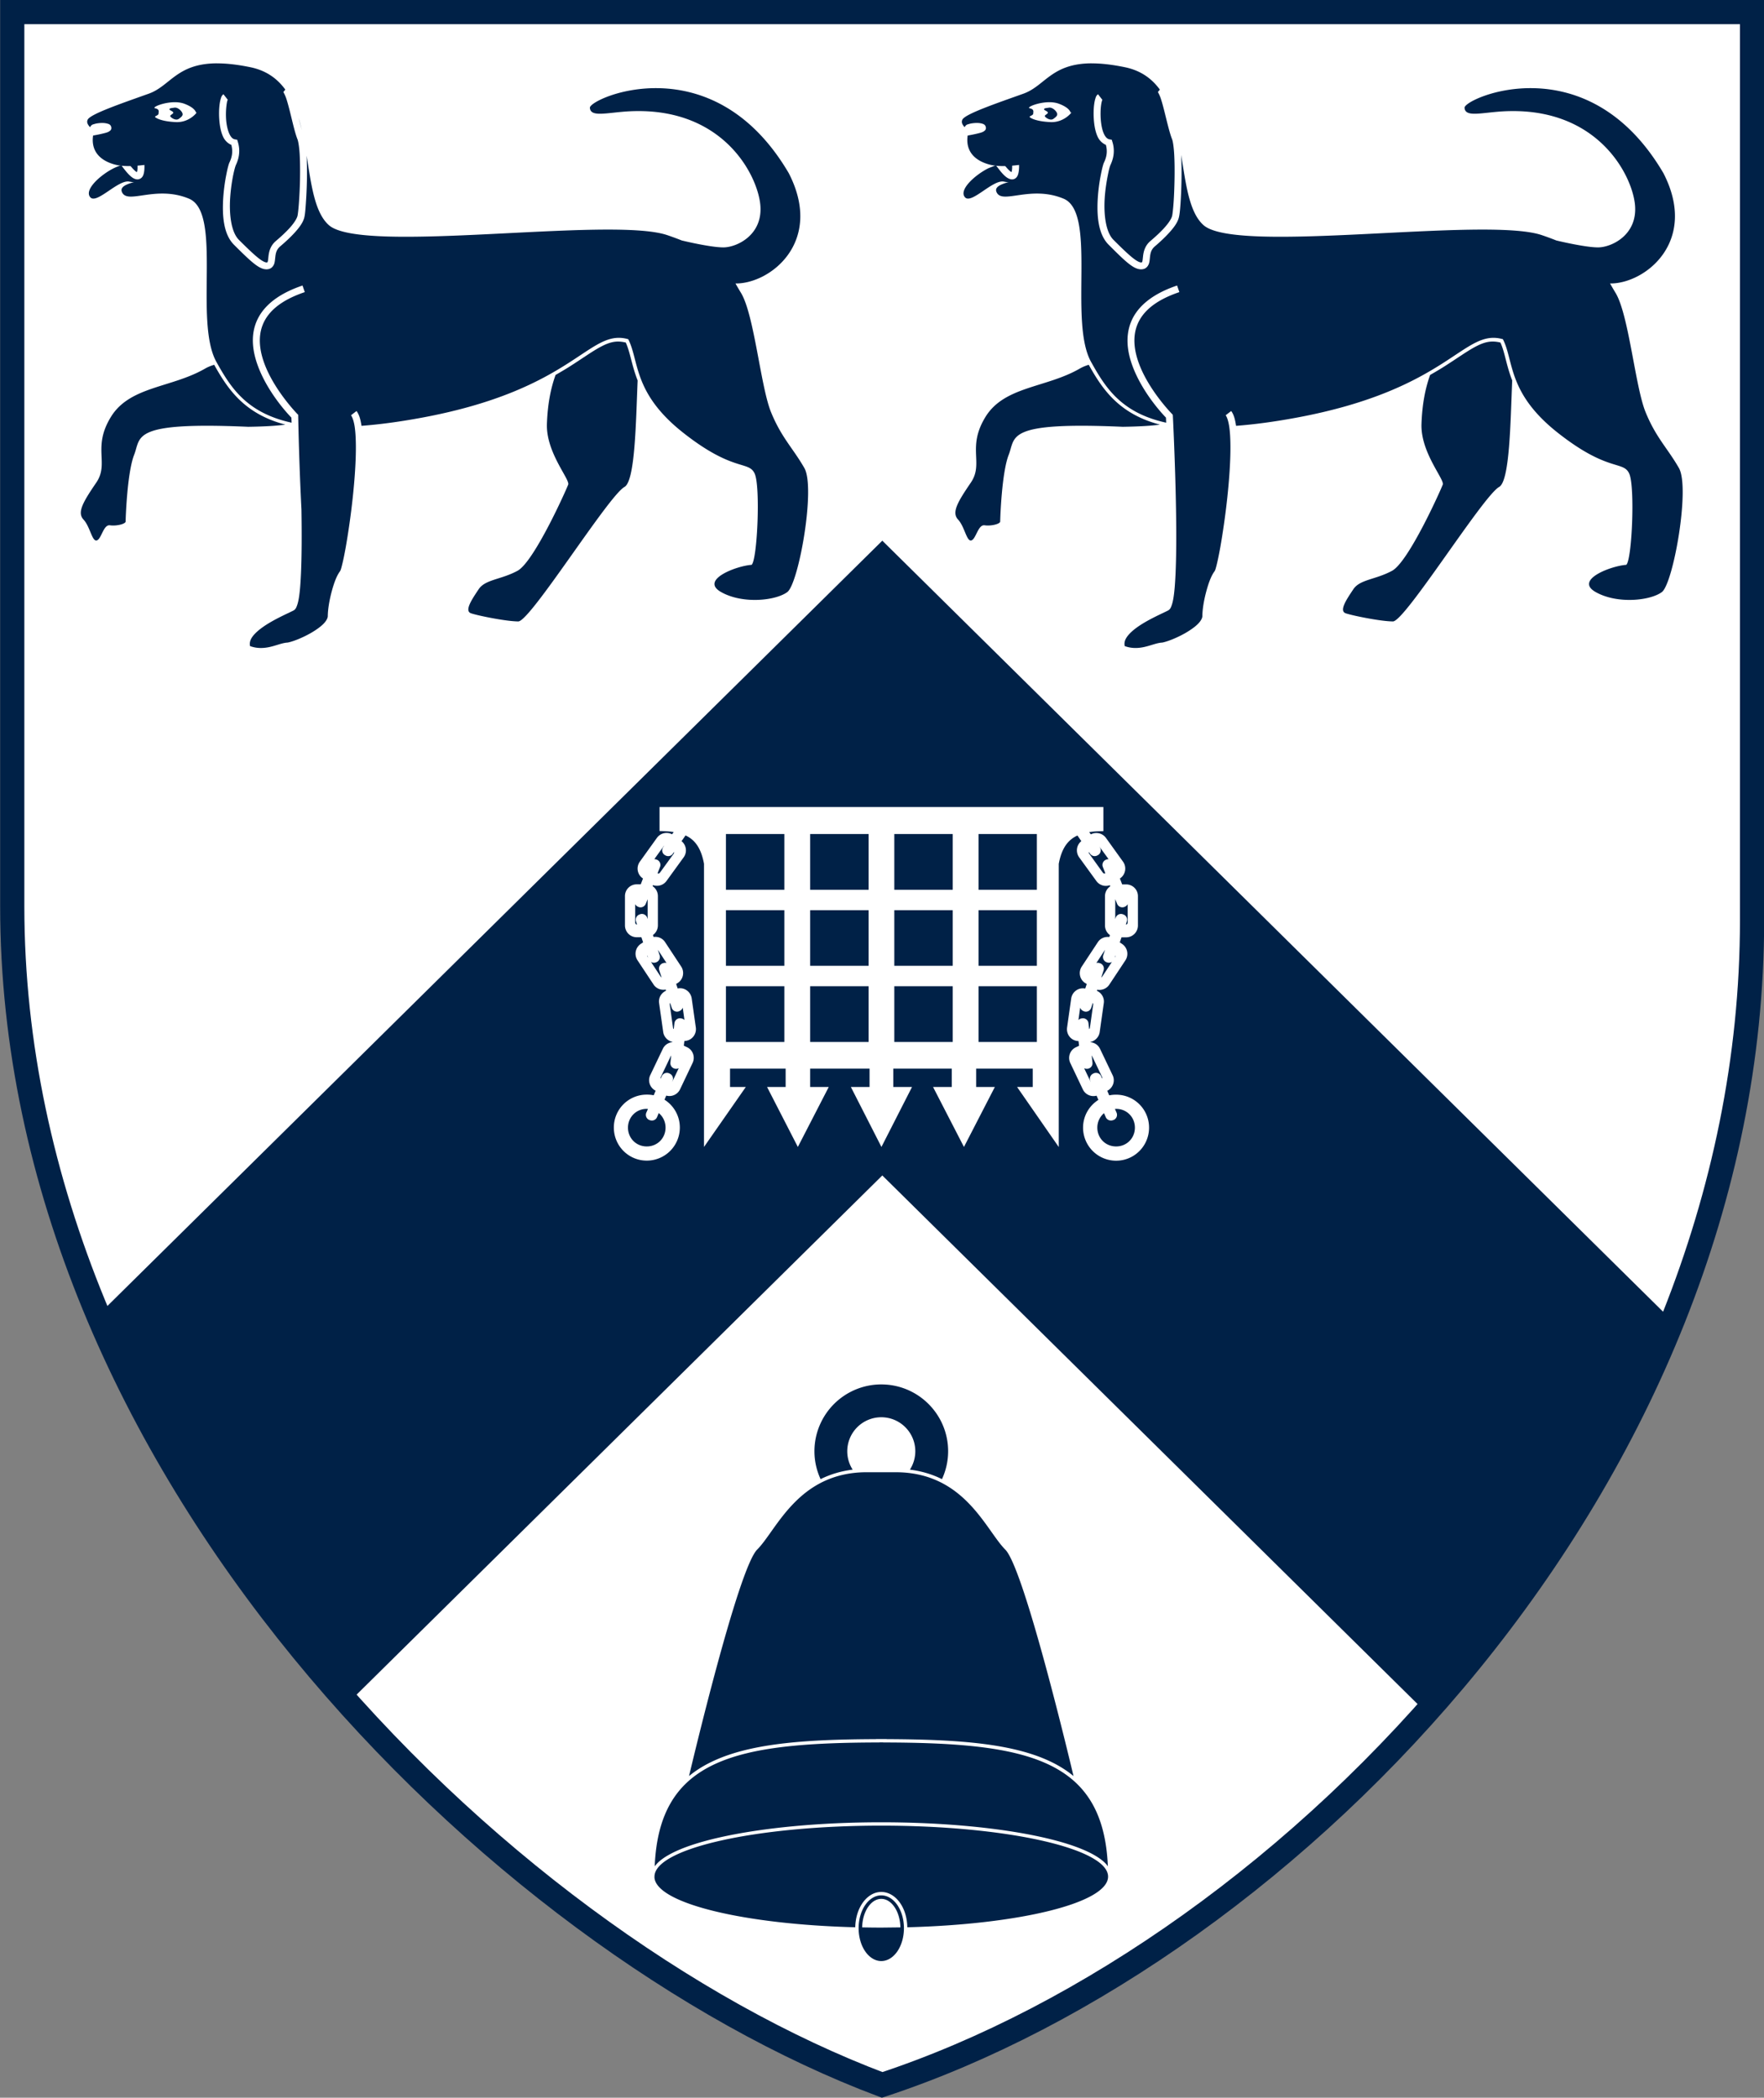 <svg xmlns="http://www.w3.org/2000/svg" xmlns:xlink="http://www.w3.org/1999/xlink" viewBox="132.396 -0.5 510.428 606.925"><rect x="132.396" y="-0.5" width="510.428" height="606.925" fill="#808080" stroke="none"/><title>Lady Margaret Hall Logo</title><defs><clipPath id="A"><use height="659" width="524" xlink:href="#C" fill="#f0f" x="-89.5" y="1.6"/></clipPath><clipPath id="B"><use height="659" width="524" xlink:href="#C"/></clipPath><path d="M393.76 3.5H142.74v258.714c0 161.08 140 299 251.713 341 118.286-39 251.714-175.92 251.714-337V3.5H393.76z" id="C"/></defs><use height="659" width="524" stroke-miterlimit="10" xlink:href="#C" fill="#fff" stroke="#002147" stroke-width="7" x="-6.8" y="-.5"/><use height="659" width="524" xlink:href="#C" fill="none" x="-6.8" y="-.5"/><g transform="translate(-6.8 -.5)" fill="#002147"><g clip-path="url(#B)"><path d="M441.047 45.326c-.24-.015-.466 0-.72.03l-6.405.907.125.938c.06.874.04 1.74-.094 2.532-.067.396-.16.796-.344 1.156s-.48.723-.97.906c-.467.176-.942.105-1.312-.03s-.7-.33-1-.563c-.6-.465-1.15-1.073-1.656-1.687l-1.313-1.687-2.094.812c-3.766 1.85-8.762 6.247-6.844 8.438 1.842 2.105 8.062-5.217 11.28-4.532s15.204 1.107 16.095-.468c.835-1.477-1.168-6.522-4.75-6.75zm-9.094 1.312c-.853.173-1.692.356-2.5.563.183.27.4.58.78 1.032.455.55.953 1.07 1.345 1.375a1.74 1.74 0 0 0 .28.187c.04-.105.094-.185.126-.375.1-.533.116-1.324.063-2.094-.016-.23-.066-.464-.094-.688zm138.812 52.188c-1.377.066-2.7.502-4.187 1.25-2.55 1.273-5.512 3.447-9.53 6-1.22.773-2.6 1.58-4.033 2.406-1.377 3.8-2.304 8.442-2.5 14.187-.28 8.223 6.704 16.024 6.157 17.53s-9.863 22.336-14.657 24.938-9.3 2.47-11.218 5.344-4.242 6.283-2.188 6.97 10.2 2.342 13.655 2.342 26.062-36.304 30.72-38.906c3.1-1.738 3.27-18.93 3.78-30.812-1.723-4.4-2.1-8.125-3.406-10.97-.905-.215-1.768-.32-2.595-.28zm-116.53 6.718c-.912.27-1.777.622-2.594 1.094-9.725 5.616-21.802 5.066-27.28 13.97s-.417 13.414-4.25 19.03-5.605 8.634-3.688 10.688 2.473 6.442 3.843 6.03 1.927-4.648 3.844-4.374 4.5-.4 4.5-1.094.417-14.1 2.468-19.312-1.104-9.6 33-8.094c4.883-.073 8.318-.295 10.75-.625-12.025-3.155-16.762-10.477-20.594-17.313z"/><path d="M455.015 18.326c-11.606.048-13.455 6.556-19.687 8.78-7.67 2.74-16.834 5.857-17.656 7.5-.418.838.07 1.532.625 2.188l.156-.218c.377-.565.718-.57 1.094-.688s.796-.2 1.25-.25c.908-.1 1.93-.118 2.843.22.157.057.325.134.532.343s.388.73.28 1.094a.99.99 0 0 1-.437.594 2.138 2.138 0 0 1-.375.25c-.475.23-1.016.35-1.625.5-1.217.3-2.562.53-2.562.53l-.25.033c-.288 1.84-.443 6.352 5.844 8.282 6.917 2.124 17.687-2.666 17.687 1.03s-16.726 3.067-15.22 6.97 9.716-2.04 19.44 2 1.393 35.47 7.968 47.25c4.02 7.206 8.58 14.696 21.718 17.562l-.062-1.468c-.458-.468-6.618-6.8-9.625-14.782-1.56-4.135-2.2-8.7-.47-12.937s5.834-7.976 13.314-10.5l.656 1.906c-7.13 2.407-10.646 5.74-12.125 9.344s-.954 7.646.5 11.5c2.907 7.708 9.47 14.375 9.47 14.375l.25.28.03.376s.678 13.404.906 27.03c.114 6.815.103 13.686-.156 19-.13 2.66-.307 4.917-.594 6.626-.143.855-.315 1.567-.53 2.157s-.42 1.13-1.095 1.47c-1.894.946-5.562 2.54-8.47 4.53-1.453.996-2.7 2.092-3.406 3.157-.604.9-.762 1.7-.594 2.562 1.846.702 3.76.676 5.594.28 1.987-.428 3.702-1.2 5.188-1.28.275-.017 1.353-.298 2.593-.782a31.828 31.828 0 0 0 4.094-1.937c1.388-.8 2.707-1.7 3.624-2.593s1.37-1.767 1.375-2.344c.024-2.146.498-4.795 1.155-7.22s1.438-4.557 2.438-5.842c-.086.1.07-.112.187-.468a21.78 21.78 0 0 0 .407-1.5c.3-1.227.644-2.897 1-4.875.7-3.956 1.463-9.104 2.03-14.375s.944-10.675.907-15.063c-.018-2.194-.13-4.124-.375-5.657s-.642-2.655-1-3.125l1.593-1.22c.748.98 1.105 2.345 1.375 4.033.013.08.02.17.03.25 5.046-.38 10.734-1.118 17.22-2.312 44.65-8.218 48.494-26.037 60-22.75 3.22 6.3 1.288 15.558 15.875 27.063s18.974 8 20.687 11.844.77 25.142-.875 26.375c-4.247.273-15.145 4.313-8.843 7.874s15.87 2.465 19.156 0 8.225-30.122 4.937-35.875-6.644-8.792-9.656-16.188-4.852-28.2-8.688-34.5c-.564-.928-1.088-1.844-1.594-2.72 10.05.13 25.693-12.06 15.437-31.936-22.05-37.528-57.67-21.647-57.53-18.907s4.475 1.52 10.405 1.093c27.803-1.917 38.085 18.235 38.907 27s-6.852 12.313-10.688 12.313-12.063-2-12.063-2a84.311 84.311 0 0 0-4.25-1.563c-16.367-5.48-88.2 5.685-97.844-2.875-4.153-3.68-5.097-11.856-6.47-20.312.1 2.1.136 4.574.095 7-.043 2.517-.14 4.992-.28 7s-.28 3.424-.533 4.28c-.426 1.45-1.487 2.832-2.75 4.22s-2.737 2.758-4.125 3.937c-1.117.95-1.307 2-1.437 3.125-.065.568-.088 1.122-.25 1.72s-.585 1.32-1.313 1.624c-.652.272-1.43.235-2.125 0s-1.38-.635-2.156-1.22c-1.55-1.166-3.45-3.04-6.126-5.718-3.1-3.1-3.44-8.634-3.125-13.562a52.87 52.87 0 0 1 .874-6.625c.177-.907.34-1.673.5-2.28s.27-.995.438-1.345c.6-1.284 1.112-2.916.53-5.063a4.755 4.755 0 0 1-2.405-2.407c-.622-1.37-.928-3.023-1.063-4.656s-.104-3.246.063-4.563c.083-.658.195-1.226.343-1.718s.254-.903.782-1.313l1.218 1.563c.028-.022.047-.02.063-.032a2.55 2.55 0 0 0-.125.344c-.1.33-.208.828-.28 1.406-.148 1.158-.186 2.673-.064 4.157s.405 2.934.875 3.97 1.02 1.552 1.687 1.656l.593.093.188.593c.915 2.898.137 5.272-.594 6.813-.005.01-.166.442-.312 1s-.3 1.318-.47 2.187c-.34 1.74-.692 3.988-.843 6.344-.302 4.712.3 9.8 2.53 12.03 2.665 2.666 4.577 4.477 5.938 5.5.68.513 1.224.814 1.594.94s.518.132.687.06c.093-.038.078-.026.155-.3s.116-.8.188-1.44c.144-1.26.503-3.027 2.125-4.405 1.35-1.15 2.8-2.466 3.97-3.75s2.053-2.56 2.3-3.438c.1-.306.3-1.9.44-3.875s.237-4.393.28-6.876.022-5.007-.094-7.093-.37-3.8-.594-4.374c-.754-1.888-1.482-5.073-2.218-8-.37-1.464-.735-2.845-1.094-3.907s-.857-1.85-.813-1.813l.563-.688c-2.3-3.165-5.48-5.516-10.063-6.47-3.9-.808-7.07-1.135-9.75-1.124zm-12.468 11.25c1.084-.028 2.173.103 3.125.468 3.807 1.46 3.074 2.925 3.53 2.47.022-.022.054-.027.063-.032-.188.356-2.417 3.003-6.093 2.844-4.2-.182-5.85-1.195-6.032-1.47s1.032-.452 1.032-1 .337-1.234-1.032-1.53c-1.027-.222 2.154-1.666 5.407-1.75zm-1.24 2.078c0 .252 1.027.525 1.096.914s-1.004.708-.867 1.072 1.574 1.393 2.465.753 1.325-1.05 1.005-1.757-1.393-1.644-2.305-1.484-1.393.114-1.393.502z"/></g><g clip-path="url(#B)"><path d="M187.984 45.326c-.24-.015-.466 0-.72.03l-6.436.907.125.938c.06.874.07 1.74-.063 2.532-.066.396-.16.796-.343 1.156s-.5.723-1 .906c-.468.176-.943.105-1.313-.03s-.668-.33-.97-.563c-.6-.465-1.15-1.073-1.655-1.687a27.076 27.076 0 0 1-1.313-1.72c-.777.26-1.507.542-2.125.845-3.766 1.85-8.762 6.247-6.844 8.438 1.842 2.105 8.093-5.217 11.312-4.532s15.203 1.107 16.094-.468c.836-1.477-1.167-6.522-4.75-6.75zm-9.094 1.312c-.863.175-1.713.353-2.53.563.182.27.4.58.78 1.032.454.55.952 1.07 1.344 1.375.13.1.224.14.313.187.038-.105.093-.185.125-.375.1-.533.084-1.324.03-2.094-.015-.23-.038-.465-.062-.688zm138.813 52.188c-1.37.067-2.697.505-4.188 1.25-2.55 1.273-5.512 3.447-9.53 6-1.218.773-2.598 1.58-4.032 2.406-1.378 3.8-2.305 8.44-2.5 14.187-.28 8.223 6.703 16.024 6.156 17.53s-9.863 22.336-14.657 24.938-9.332 2.47-11.25 5.344-4.242 6.283-2.188 6.97 10.2 2.342 13.657 2.342 26.06-36.304 30.718-38.906c3.112-1.738 3.303-18.93 3.813-30.812-1.73-4.4-2.132-8.125-3.438-10.97-.898-.2-1.74-.32-2.562-.28zm-116.53 6.718c-.916.27-1.806.62-2.625 1.094-9.725 5.616-21.77 5.066-27.25 13.97s-.416 13.414-4.25 19.03-5.605 8.634-3.688 10.688 2.473 6.442 3.843 6.03 1.895-4.648 3.812-4.374 4.532-.4 4.532-1.094.417-14.1 2.468-19.312-1.104-9.6 33-8.094c4.884-.073 8.32-.295 10.75-.625-12.025-3.155-16.76-10.477-20.593-17.313z"/><path d="M201.922 18.326c-11.607.048-13.456 6.556-19.688 8.78-7.67 2.74-16.834 5.857-17.656 7.5-.417.838.094 1.532.656 2.188l.156-.218c.378-.565.72-.57 1.094-.688s.796-.2 1.25-.25c.9-.098 1.906-.107 2.813.22.01.003.02-.005.03 0a1.35 1.35 0 0 1 .532.343 1.31 1.31 0 0 1 .28 1.094c-.106.365-.302.5-.437.594a2.176 2.176 0 0 1-.375.25c-.475.23-1.016.35-1.625.5-1.217.3-2.563.53-2.563.53l-.25.033c-.287 1.84-.442 6.352 5.844 8.282 6.917 2.124 17.656-2.666 17.656 1.03s-16.694 3.067-15.187 6.97 9.714-2.04 19.437 2 1.363 35.47 7.938 47.25c4.023 7.2 8.597 14.7 21.75 17.562l-.063-1.468c-.458-.468-6.618-6.8-9.625-14.782-1.56-4.135-2.24-8.7-.5-12.937s5.864-7.976 13.344-10.5l.656 1.906c-7.13 2.407-10.646 5.74-12.125 9.344s-.953 7.646.5 11.5c2.908 7.708 9.438 14.375 9.438 14.375l.28.28v.376a894.39 894.39 0 0 0 .94 27.03c.113 6.815.1 13.686-.158 19-.13 2.66-.307 4.917-.593 6.626-.144.855-.315 1.567-.532 2.157s-.417 1.13-1.093 1.47c-1.893.946-5.562 2.54-8.47 4.53-1.453.996-2.72 2.092-3.437 3.157-.603.898-.76 1.7-.593 2.562 1.847.704 3.8.677 5.625.28 1.987-.428 3.67-1.2 5.156-1.28.275-.017 1.384-.298 2.625-.782a31.89 31.89 0 0 0 4.094-1.937c1.4-.8 2.707-1.7 3.625-2.593s1.37-1.767 1.375-2.344c.025-2.146.5-4.795 1.156-7.22s1.438-4.557 2.437-5.842c-.085.1.07-.112.188-.468s.256-.887.406-1.5c.3-1.227.645-2.897 1-4.875.7-3.956 1.463-9.104 2.03-14.375s.944-10.675.908-15.063c-.02-2.194-.13-4.124-.375-5.657s-.673-2.655-1.032-3.125l1.594-1.22c.748.98 1.136 2.345 1.405 4.033.013.08.02.17.032.25 5.044-.38 10.733-1.118 17.218-2.312 44.65-8.218 48.463-26.037 59.97-22.75 3.218 6.3 1.318 15.558 15.905 27.063s18.975 8 20.688 11.844.738 25.142-.906 26.375c-4.247.273-15.115 4.313-8.813 7.874s15.87 2.465 19.155 0 8.226-30.122 4.938-35.875-6.644-8.792-9.656-16.188-4.852-28.2-8.688-34.5c-.565-.928-1.1-1.844-1.595-2.72 10.05.13 25.663-12.06 15.407-31.936-22.05-37.528-57.67-21.647-57.532-18.907s4.508 1.52 10.438 1.093c27.803-1.917 38.053 18.235 38.875 27s-6.852 12.313-10.688 12.313-12.03-2-12.03-2a85.407 85.407 0 0 0-4.25-1.563c-16.368-5.48-88.22 5.685-97.876-2.875-4.117-3.65-5.092-11.716-6.438-20.094a105.79 105.79 0 0 1 .093 6.782c-.043 2.517-.17 4.992-.312 7s-.248 3.424-.5 4.28c-.426 1.45-1.487 2.832-2.75 4.22s-2.77 2.758-4.156 3.937c-1.118.95-1.308 2-1.438 3.125-.066.568-.1 1.122-.25 1.72s-.586 1.32-1.313 1.624c-.652.272-1.398.235-2.094 0s-1.38-.635-2.156-1.22c-1.55-1.166-3.48-3.04-6.157-5.718-3.1-3.1-3.408-8.634-3.093-13.562a52.67 52.67 0 0 1 .875-6.625c.177-.907.34-1.673.5-2.28s.27-.995.437-1.345c.608-1.284 1.1-2.916.53-5.063-1.07-.47-1.907-1.308-2.406-2.407-.62-1.37-.928-3.023-1.062-4.656s-.104-3.246.062-4.563c.083-.658.195-1.226.344-1.718s.254-.903.78-1.313l1.22 1.563c.034-.026.047-.02.062-.032-.038.06-.106.18-.156.344-.1.33-.177.828-.25 1.406a20.916 20.916 0 0 0-.094 4.157c.123 1.484.437 2.934.907 3.97s1 1.552 1.656 1.656l.625.093.187.593c.916 2.898.138 5.272-.593 6.813-.005.01-.167.442-.313 1s-.33 1.318-.5 2.187a50.925 50.925 0 0 0-.813 6.344c-.3 4.712.3 9.8 2.53 12.03 2.666 2.666 4.578 4.477 5.938 5.5.68.513 1.224.814 1.594.94s.517.132.687.06c.094-.038.078-.026.156-.3s.115-.8.187-1.44c.144-1.26.504-3.027 2.125-4.405 1.352-1.15 2.8-2.466 3.97-3.75s2.023-2.56 2.28-3.438c.1-.306.3-1.9.438-3.875s.27-4.393.312-6.876.022-5.007-.093-7.093-.4-3.8-.625-4.374c-.755-1.888-1.45-5.073-2.188-8-.37-1.464-.735-2.845-1.094-3.907s-.857-1.85-.813-1.813l.563-.688c-2.297-3.165-5.48-5.516-10.063-6.47-3.9-.808-7.103-1.135-9.78-1.124zm-12.438 11.25c1.084-.028 2.174.103 3.125.468 3.806 1.46 3.073 2.925 3.53 2.47-.257.43-2.422 2.968-6.03 2.812-4.2-.182-5.85-1.195-6.032-1.47s1-.452 1-1 .37-1.234-1-1.53c-1.028-.222 2.154-1.666 5.406-1.75zm36.125 4.5l.937 3.625c-.282-1.227-.58-2.45-.938-3.624zm-37.374-2.422c0 .252 1.027.525 1.096.914s-1.003.708-.866 1.072 1.574 1.393 2.465.753 1.323-1.05 1.003-1.757-1.393-1.644-2.305-1.484-1.393.114-1.393.502z"/></g></g><path transform="translate(82.7 -2.1)" d="M305 158.03L-88.094 546.2-3.53 646.343 305 341.687l308.53 304.657 84.564-100.157zm-64.47 77.064h128.44v6.97c-1.48.018-2.848.092-4.095.28l.47.656c1.51-.79 3.374-.352 4.374 1.03l4.936 6.876c1.104 1.536.755 3.675-.78 4.78l-.126.095.656 1.7h1.156c.904-.004 1.773.354 2.413.993s.998 1.508.994 2.412v8.47c0 1.888-1.516 3.436-3.408 3.436h-1.343l-.5 1.47.655.437c1.577 1.045 2.01 3.17.97 4.75l-4.658 7.032c-.78 1.182-2.186 1.7-3.5 1.467l-.093.313c1.346.613 2.217 2.024 2 3.562l-1.188 8.375c-.206 1.46-1.324 2.574-2.687 2.875v.063c1.16.1 2.243.78 2.78 1.906l3.656 7.657c.802 1.68.088 3.66-1.562 4.5l.562 1.313a9.76 9.76 0 0 1 2-.188c2.53-.007 4.96.995 6.748 2.784s2.79 4.218 2.784 6.748c0 5.275-4.238 9.562-9.532 9.562a9.56 9.56 0 0 1-9.562-9.562c0-3.396 1.768-6.336 4.437-8.032l-.53-1.218c-1.588.434-3.26-.33-3.97-1.813l-3.624-7.624c-.813-1.706-.113-3.75 1.594-4.562l.938-.438-.157-1.344-.436-.062c-1.873-.263-3.14-2.003-2.875-3.875l1.186-8.375c.263-1.872 1.97-3.2 3.844-2.938l.22.032.436-1.313-.5-.3c-1.577-1.043-1.978-3.174-.937-4.75l4.655-7.064c.75-1.137 2.053-1.64 3.313-1.47l.187-.56a3.43 3.43 0 0 1-1.438-2.782v-8.47a3.45 3.45 0 0 1 1.532-2.874l-.126-.313a3.4 3.4 0 0 1-3.906-1.218l-4.97-6.845c-1.074-1.5-.797-3.558.626-4.688l-1.125-1.625c-2.72 1.236-4.56 3.62-5.408 8.188v81.937L344 316.094h4.53v-5.313c-5.653-.01-10.72.01-16.374 0v5.314h5.406l-8.937 17.344-8.938-17.344h5.407v-5.313h-16.906v5.314h5.406l-8.844 17.344-8.844-17.344h5.406v-5.313h-17.187v5.314h5.375l-8.938 17.344-8.906-17.344h5.375v-5.313c-5.654.01-10.438-.01-16.092 0v5.314h4.562l-12.094 17.344V251.5c-.846-4.55-2.65-6.948-5.344-8.188l-1.156 1.657c1.408 1.14 1.682 3.183.625 4.655l-4.968 6.844a3.4 3.4 0 0 1-3.906 1.217l-.125.313c.96.64 1.535 1.72 1.532 2.875v8.47a3.43 3.43 0 0 1-1.437 2.78l.188.563c1.26-.17 2.56.33 3.312 1.468l4.656 7.063c1.043 1.576.642 3.707-.936 4.75l-.5.3.437 1.314.22-.03c1.873-.266 3.58 1.064 3.844 2.936l1.187 8.375c.265 1.872-1.002 3.612-2.874 3.875l-.437.063-.157 1.343.937.438c1.706.813 2.408 2.856 1.594 4.562l-3.625 7.625c-.715 1.496-2.403 2.262-4 1.814l-.5 1.187a9.51 9.51 0 0 1 4.436 8.064 9.56 9.56 0 0 1-9.562 9.562c-5.294 0-9.53-4.287-9.53-9.562a9.5 9.5 0 0 1 9.53-9.53c.67-.008 1.342.054 2 .186l.562-1.313c-1.65-.84-2.365-2.82-1.562-4.5l3.656-7.656c.537-1.126 1.62-1.795 2.78-1.905v-.063c-1.362-.3-2.48-1.415-2.686-2.875l-1.188-8.375c-.216-1.538.653-2.95 2-3.562l-.093-.344c-1.315.253-2.718-.25-3.5-1.437l-4.657-7.033a3.43 3.43 0 0 1 .97-4.75l.655-.437-.5-1.47h-1.342c-1.9 0-3.407-1.547-3.407-3.436v-8.47c-.003-.904.356-1.772.995-2.412s1.508-.997 2.413-.993h1.156l.656-1.7-.156-.092c-1.533-1.107-1.858-3.248-.75-4.782l4.937-6.875c1-1.383 2.864-1.82 4.376-1.03l.47-.656c-1.248-.187-2.613-.263-4.095-.28v-6.97zm19.22 7.812v16.125h16.906v-16.124H259.75zm24.375 0v16.125h16.906v-16.124h-16.905zm24.344 0v16.125h16.905v-16.124H308.47zm24.374 0v16.125h16.875v-16.124h-16.876zm-90.97 3.375c-.072.052-.135.117-.186.2l-2.657 3.686c.202-.002.397.048.595.125l.125.032c.837.32 1.256 1.257.938 2.094l-.72 1.844c.27.122.5.072.688-.188l3.97-5.468c.1-.142.145-.328.093-.5l-.345.5c-.244.353-.62.594-1.04.67s-.857-.02-1.21-.264l-.125-.063c-.353-.244-.594-.62-.67-1.04s.02-.857.264-1.21l.28-.406zm125.907.2l.126.218c.512.735.328 1.74-.406 2.25l-.125.062c-.735.5-1.738.33-2.25-.406l-.344-.5c-.05.172-.016.36.095.5l3.937 5.47c.2.258.442.308.72.186l-.72-1.844c-.32-.837.1-1.775.938-2.094l.125-.03a1.58 1.58 0 0 1 .594-.126l-2.7-3.687zm-130.686 15.28l-.53 1.313c-.32.837-1.258 1.256-2.095.937l-.126-.063c-.362-.14-.66-.407-.844-.75v5.282c0 .342.183.578.53.624l-.28-.906c-.282-.85.18-1.75 1.03-2.032l.157-.062c.85-.282 1.75.18 2.032 1.03l.124.376v-5.75zm135.312 0v5.75l.125-.375c.13-.407.42-.745.802-.94s.825-.226 1.23-.09l.156.06c.407.13.745.42.94.802s.226.825.09 1.23l-.28.906c.347-.046.53-.282.53-.625v-5.283a1.63 1.63 0 0 1-.844.75l-.125.063a1.62 1.62 0 0 1-2.092-.938l-.532-1.312zM259.75 264.94v16.093h16.906V264.94H259.75zm24.375 0v16.093h16.906V264.94h-16.905zm24.344 0v16.093h16.905V264.94H308.47zm24.374 0v16.093h16.875V264.94h-16.876zm-92.78 11.5l.5 1.53a1.64 1.64 0 0 1-1.033 2.063l-.124.032c-.465.154-.95.078-1.344-.156l2.782 4.22c.08.122.176.207.28.25l-.655-2.032c-.282-.854.178-1.775 1.03-2.063l.125-.03a1.57 1.57 0 0 1 .938-.03l-2.438-3.72c-.018-.027-.043-.04-.063-.063zm129.374 0c-.02.023-.045.035-.063.062l-2.438 3.72a1.57 1.57 0 0 1 .938.03l.125.03c.852.288 1.312 1.2 1.03 2.064l-.655 2.03c.105-.04.2-.126.28-.25l2.783-4.218c-.395.234-.88.3-1.344.156l-.125-.03c-.853-.286-1.315-1.208-1.033-2.063l.5-1.532zM237 278.03c-.035.15.018.3.125.47l.094.125-.22-.594zm135.5 0l-.22.595.095-.125c.107-.16.16-.32.125-.47zm-112.75 8.908v16.125h16.906v-16.125zm24.375 0v16.125h16.906v-16.125h-16.905zm24.344 0v16.125h16.905v-16.125H308.47zm24.374 0v16.125h16.875v-16.125h-16.876zm-89.25 4.843c-.095.12-.12.28-.094.47l.938 6.688c.027.2.1.32.218.406l.188-1.688c.093-.892.9-1.53 1.78-1.437l.157.03c.388.04.716.213.97.47l-.5-3.595a1.62 1.62 0 0 1-1.03 1.03l-.126.064c-.85.28-1.75-.182-2.03-1.033l-.47-1.406zm122.312 0l-.47 1.408a1.6 1.6 0 0 1-2.03 1.03l-.125-.062c-.487-.16-.87-.543-1.03-1.03l-.5 3.593c.254-.257.583-.43.97-.47l.155-.03c.9-.094 1.7.544 1.78 1.436l.2 1.688c.117-.085.2-.215.217-.406l.938-6.688c.027-.2 0-.35-.094-.47zm-122 15.2c-.03.04-.07.073-.093.124l-2.907 6.094a.55.55 0 0 0-.03.468l.312-.687c.17-.394.488-.705.887-.864s.844-.152 1.238.02l.125.063c.824.352 1.227 1.302.875 2.125l-.157.406 1.938-4.064a1.63 1.63 0 0 1-.844.156h-.125c-.427-.045-.818-.258-1.088-.592s-.395-.76-.35-1.188l.218-2.063zm121.688 0l.22 2.06c.1.9-.55 1.7-1.44 1.783h-.124c-.3.03-.6-.04-.844-.157l1.938 4.063-.156-.408c-.352-.823.052-1.773.875-2.125l.125-.062c.823-.35 1.773.02 2.125.844l.312.686c.06-.154.048-.325-.03-.47l-2.907-6.092c-.025-.05-.065-.085-.094-.125zm-128.75 15.436c-3.1 0-5.438 2.444-5.438 5.438s2.322 5.437 5.438 5.437 5.437-2.442 5.437-5.436c0-1.7-.75-3.22-1.968-4.22l-.5 1.188c-.17.394-.49.704-.887.863s-.844.152-1.238-.02l-.125-.03c-.394-.17-.704-.49-.863-.888s-.15-.844.02-1.238l.468-1.062c-.1-.006-.23-.032-.344-.032zm135.812 0c-.113 0-.233.025-.344.03l.47 1.064c.17.394.177.84.018 1.237s-.47.718-.862.888l-.125.03c-.824.352-1.805-.02-2.157-.843l-.5-1.156c-1.237 1.038-1.947 2.573-1.937 4.188 0 2.994 2.32 5.437 5.436 5.437s5.438-2.442 5.438-5.436-2.327-5.438-5.438-5.438z" clip-path="url(#A)" fill="#002147"/><g clip-path="url(#B)" transform="translate(-6.8 -.5)" fill="#002147"><path d="M394.203 400.544a19.35 19.35 0 0 0-19.344 19.344c0 2.88.652 5.608 1.78 8.063 2.68-1.336 5.765-2.312 9.282-2.75a9.789 9.789 0 0 1-1.563-5.312 9.85 9.85 0 0 1 9.843-9.844c5.43 0 9.844 4.412 9.844 9.844 0 1.956-.578 3.78-1.563 5.313 3.517.438 6.602 1.414 9.28 2.75a19.235 19.235 0 0 0 1.783-8.062c0-10.68-8.667-19.344-19.344-19.344zm-4.188 25.406c-19.912 0-26.065 16.723-31.718 22.376-5.53 5.53-19.12 62.985-19.72 65.53 1.807-1.498 3.86-2.8 6.095-3.905 11.053-5.512 27.133-6.704 48-6.78v-.032h3.093v.03c20.87.078 36.947 1.27 48 6.783 2.236 1.116 4.257 2.408 6.063 3.907-.6-2.546-14.22-60-19.75-65.53-5.653-5.654-11.776-22.376-31.688-22.376zm3.657 78.157v.03c-41.413.078-63.73 4.586-65.032 35.845a7.71 7.71 0 0 1 .532-.656c.988-1.086 2.366-2.05 4.093-2.97 3.455-1.835 8.32-3.434 14.313-4.78 11.984-2.693 28.44-4.344 46.625-4.344s34.672 1.65 46.656 4.344c6 1.346 10.857 2.945 14.312 4.78 1.727.92 3.105 1.884 4.093 2.97.2.2.34.435.5.656-1.3-31.26-23.614-35.767-65.03-35.844v-.03h-1.062zm.53 24.093c-36.25 0-65.625 6.604-65.625 14.75 0 .12-.014.255 0 .376.8 7.4 25.918 13.455 58.094 14.28.05-2.7.816-5.147 2.093-7 1.322-1.915 3.236-3.218 5.438-3.218s4.147 1.303 5.47 3.22c1.276 1.85 2.012 4.298 2.06 7 32.7-.84 58.095-7.084 58.095-14.657 0-8.147-29.376-14.75-65.625-14.75zm0 21.188c-1.42 0-2.76.82-3.813 2.344-1.015 1.472-1.674 3.57-1.718 5.906a296.1 296.1 0 0 0 5.53.063l5.532-.062c-.046-2.337-.703-4.434-1.72-5.906-1.05-1.524-2.392-2.344-3.8-2.344zm6.555 8.487a6.556 9.505 0 0 1-6.556 9.505 6.556 9.505 0 0 1-6.556-9.505 6.556 9.505 0 0 1 6.556-9.505 6.556 9.505 0 0 1 6.556 9.505z"/></g></svg>
